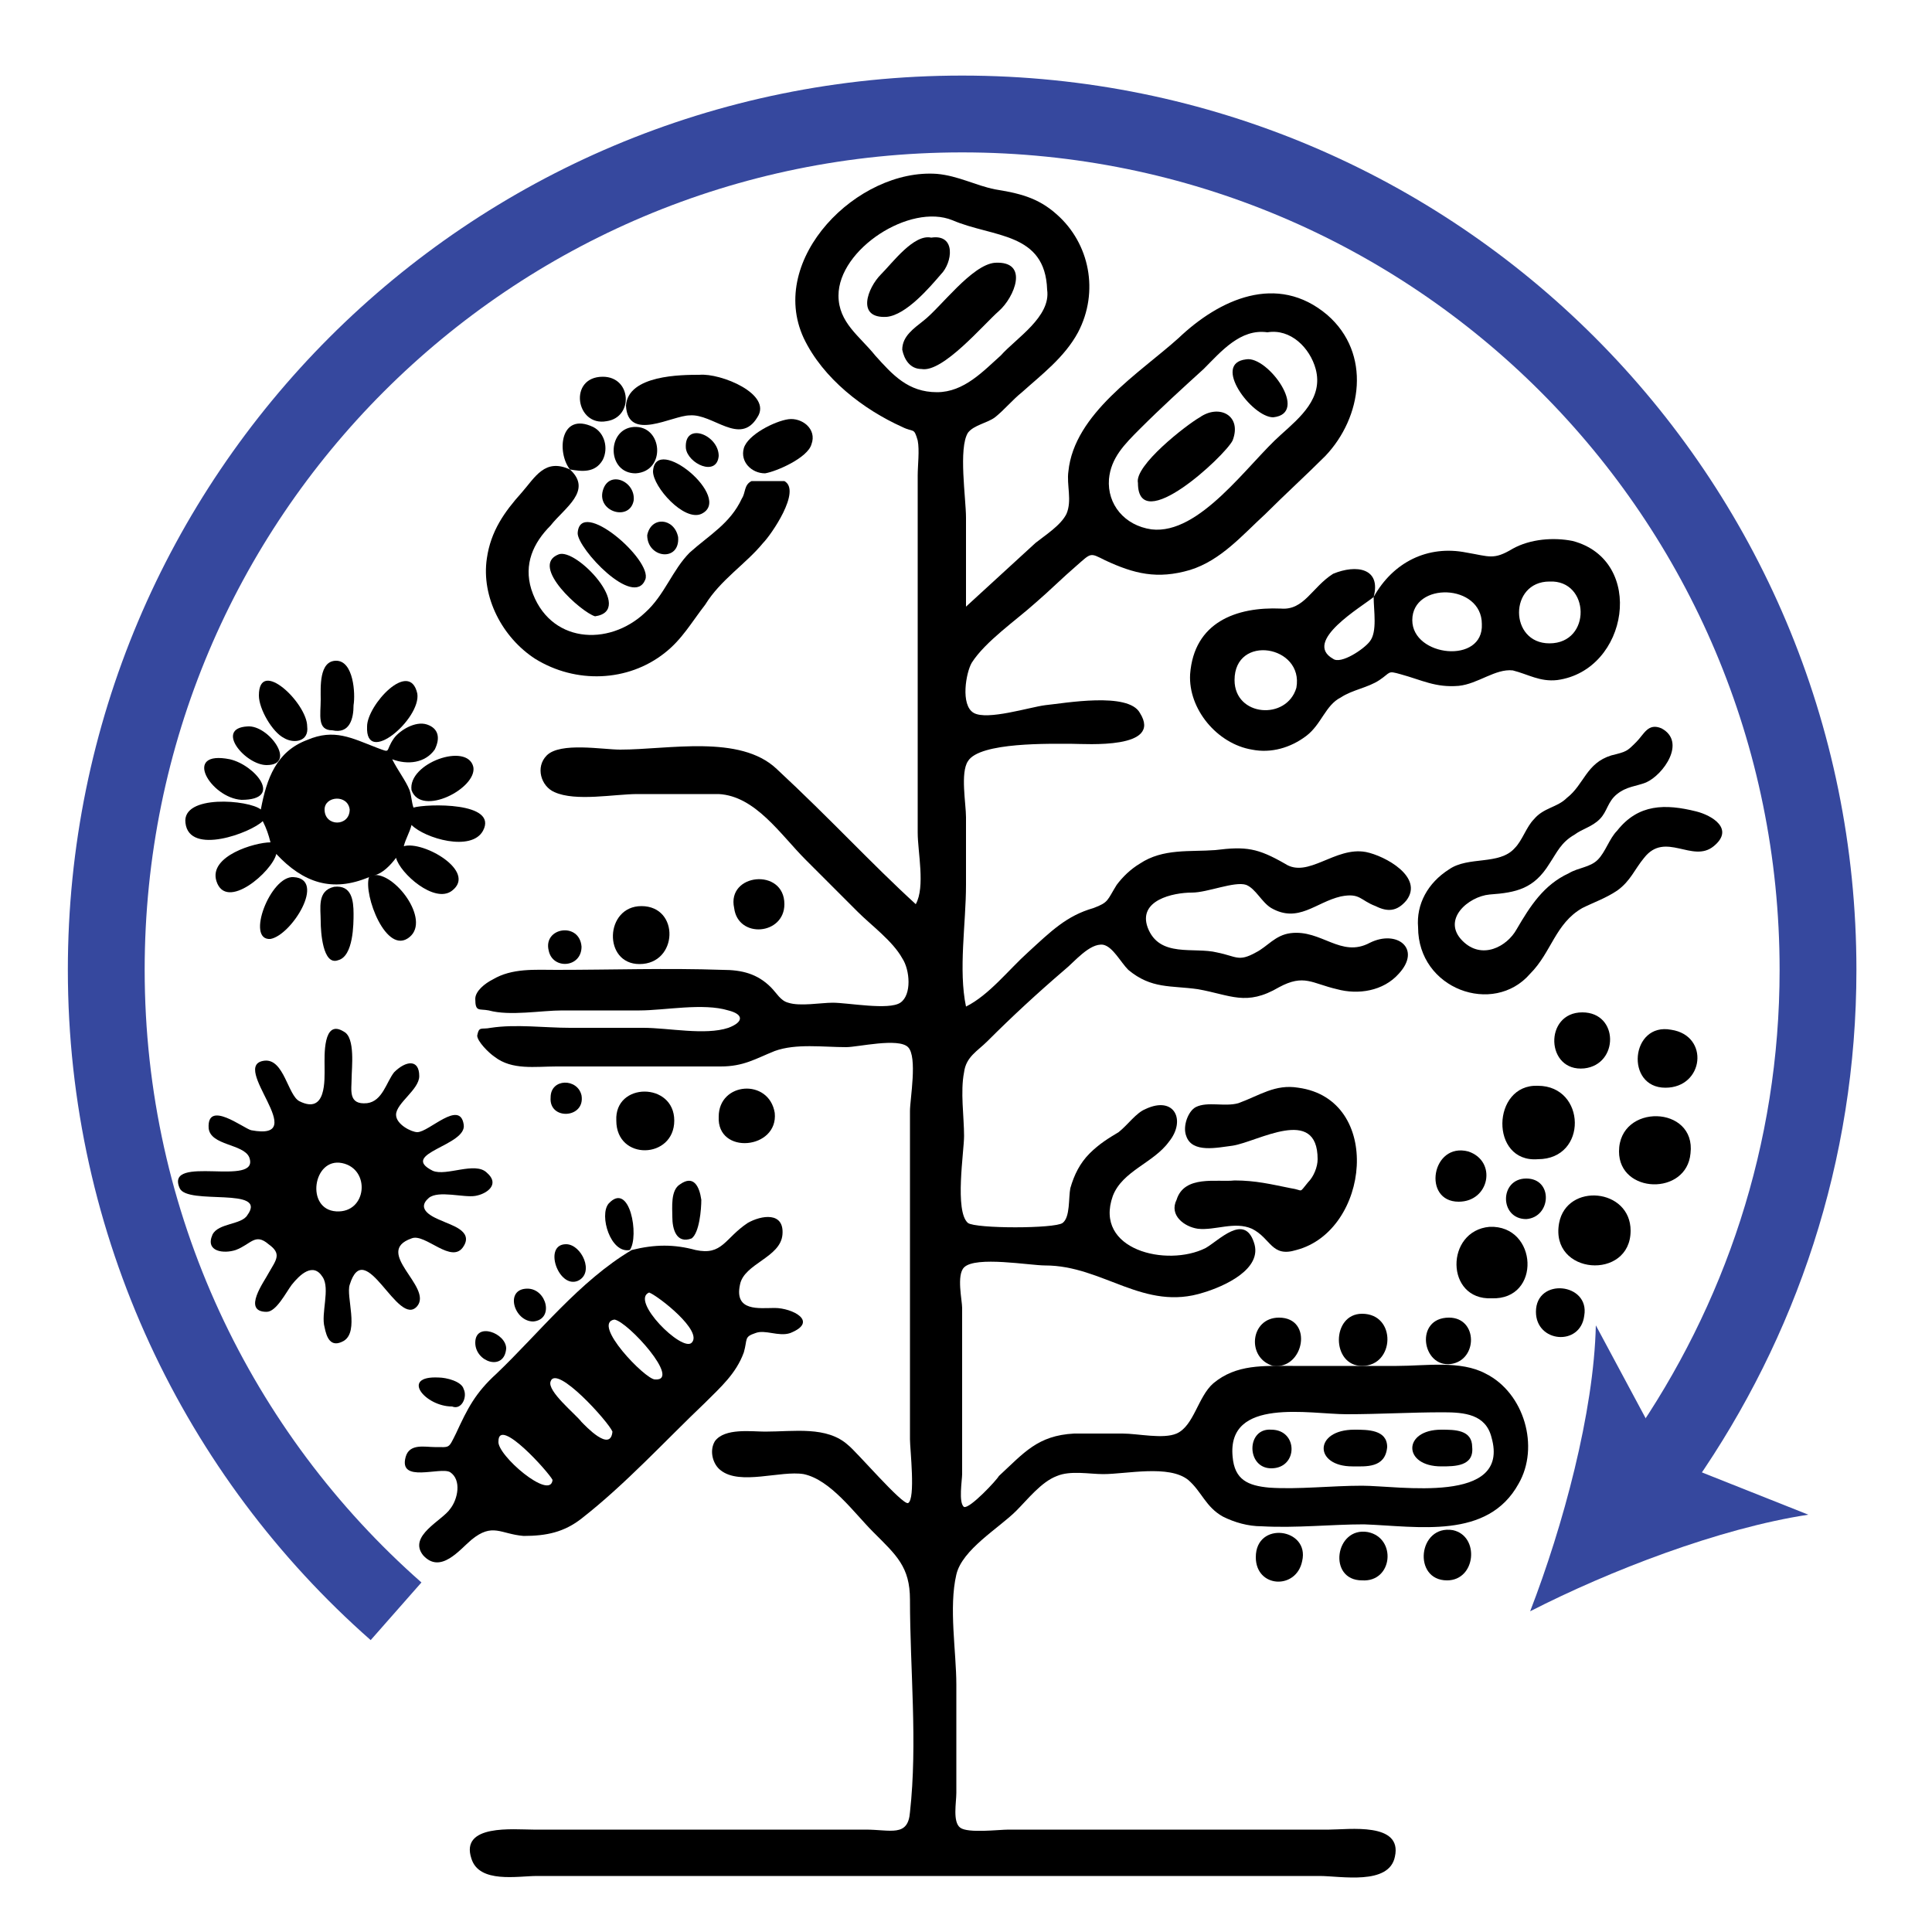 <?xml version="1.0" encoding="utf-8"?>
<!-- Generator: Adobe Illustrator 28.0.0, SVG Export Plug-In . SVG Version: 6.00 Build 0)  -->
<svg version="1.1" xmlns="http://www.w3.org/2000/svg" xmlns:xlink="http://www.w3.org/1999/xlink" x="0px" y="0px"
	 viewBox="0 0 100 100" style="enable-background:new 0 0 100 100;" xml:space="preserve">
<style type="text/css">
	svg{background-color: white;}
.st0{fill:none;stroke:#36489E;stroke-width:3.976;stroke-miterlimit:10;}
	.st1{fill:#36489E;}
</style>
<g id="Layer_1">
	<g>
		<path d="M47.4,46.8c0.5-0.9,0.1-2.7,0.1-3.7c0-1.7,0-3.3,0-5c0-3,0-5.9,0-8.9c0-1.5,0-3.1,0-4.6c0-0.5,0.1-1.3,0-1.8
			c-0.2-0.7-0.2-0.4-0.8-0.7c-2-0.9-4.1-2.5-5.1-4.6c-1.9-4.1,2.8-8.8,6.9-8.5c1.1,0.1,2,0.6,3,0.8c1.2,0.2,2.2,0.4,3.2,1.3
			c1.7,1.5,2.2,4,1.1,6.1c-0.7,1.3-1.9,2.2-2.9,3.1c-0.5,0.4-0.9,0.9-1.4,1.3c-0.4,0.3-1.1,0.4-1.4,0.8c-0.5,0.8-0.1,3.4-0.1,4.4
			c0,1.5,0,3,0,4.6c1.2-1.1,2.4-2.2,3.6-3.3c0.5-0.4,1.3-0.9,1.6-1.5c0.3-0.7,0-1.5,0.1-2.2c0.3-3,3.7-5.1,5.7-6.9
			c2.1-2,5.1-3.4,7.7-1.2c2.3,2,1.8,5.3-0.1,7.3c-1,1-2.1,2-3.1,3c-1.2,1.1-2.3,2.4-3.9,2.9c-1.7,0.5-2.9,0.2-4.4-0.5
			c-0.8-0.4-0.7-0.4-1.5,0.3c-0.7,0.6-1.4,1.3-2.1,1.9c-1,0.9-2.6,2-3.3,3.1c-0.3,0.5-0.6,2.2,0.1,2.6c0.7,0.4,2.9-0.3,3.7-0.4
			c1-0.1,4.3-0.7,4.9,0.4c1.2,1.9-2.8,1.6-3.5,1.6c-1.1,0-4.8-0.1-5.4,0.9c-0.4,0.6-0.1,2.2-0.1,2.9c0,1.2,0,2.4,0,3.5
			c0,2-0.4,4.4,0,6.3c1.2-0.6,2.2-1.9,3.2-2.8c1.2-1.1,2-1.9,3.4-2.3c0.8-0.3,0.7-0.4,1.2-1.2c0.3-0.4,0.7-0.8,1.2-1.1
			c1.2-0.8,2.6-0.6,3.9-0.7c1.6-0.2,2.2-0.1,3.6,0.7c1.2,0.8,2.6-0.9,4.2-0.6c1,0.2,3,1.3,2.1,2.5c-0.5,0.6-1,0.6-1.6,0.3
			c-0.8-0.3-0.8-0.7-1.8-0.5c-1.3,0.3-2.2,1.4-3.6,0.6c-0.5-0.3-0.8-1-1.3-1.2c-0.6-0.2-2,0.4-2.8,0.4c-1,0-2.8,0.4-2.3,1.8
			c0.6,1.6,2.4,1,3.6,1.3c1,0.2,1.1,0.5,2,0c0.6-0.3,1-0.9,1.8-1c1.6-0.2,2.6,1.3,4.1,0.5c1.4-0.7,2.7,0.3,1.5,1.6
			c-0.8,0.9-2.1,1.1-3.2,0.8c-1.3-0.3-1.7-0.8-3-0.1c-1.7,1-2.5,0.4-4.2,0.1c-1.4-0.2-2.4,0-3.6-1c-0.4-0.4-0.8-1.2-1.3-1.3
			c-0.7-0.1-1.5,0.9-2,1.3c-1.4,1.2-2.7,2.4-4,3.7c-0.5,0.5-1.1,0.8-1.2,1.6c-0.2,1,0,2.3,0,3.3c0,0.8-0.5,3.9,0.2,4.5
			c0.4,0.3,4.5,0.3,4.9,0c0.4-0.3,0.3-1.3,0.4-1.8c0.2-0.7,0.5-1.3,1-1.8c0.5-0.5,1-0.8,1.5-1.1c0.5-0.4,0.9-1,1.4-1.2
			c1.5-0.7,2.1,0.6,1.2,1.7c-0.8,1.1-2.4,1.5-2.9,2.8c-1,2.8,2.8,3.7,4.8,2.7c0.7-0.4,2-1.8,2.5-0.3c0.5,1.4-1.6,2.3-2.6,2.6
			c-3.1,1-5.2-1.4-8.2-1.4c-0.8,0-3.6-0.5-4.2,0.1c-0.4,0.4-0.1,1.7-0.1,2.1c0,1,0,1.9,0,2.9c0,1.9,0,3.8,0,5.7
			c0,0.3-0.2,1.5,0.1,1.7c0.3,0.1,1.7-1.4,1.8-1.6c1.3-1.2,2-2.1,3.9-2.2c0.8,0,1.7,0,2.5,0c0.8,0,2.1,0.3,2.8,0
			c0.9-0.4,1.1-1.9,1.9-2.6c1.2-1,2.6-0.9,4.1-0.9c1.8,0,3.6,0,5.4,0c1.5,0,3.3-0.3,4.6,0.4c2,1,2.8,3.8,1.7,5.7
			c-1.6,2.9-5.2,2.2-8,2.1c-1.7,0-3.5,0.2-5.3,0.1c-0.7,0-1.4-0.2-2-0.5c-0.9-0.5-1.1-1.3-1.8-1.9c-1-0.8-3.2-0.3-4.4-0.3
			c-0.7,0-1.7-0.2-2.4,0.1c-0.8,0.3-1.5,1.2-2.1,1.8c-0.9,0.9-2.8,2-3.1,3.3c-0.4,1.7,0,4,0,5.7c0,1.9,0,3.7,0,5.6
			c0,0.5-0.2,1.5,0.2,1.8c0.4,0.3,2,0.1,2.5,0.1c3.7,0,7.4,0,11.1,0c1.8,0,3.7,0,5.5,0c1,0,3.8-0.4,3.4,1.4c-0.3,1.5-2.8,1-3.9,1
			c-2,0-4,0-6,0c-3.8,0-7.5,0-11.3,0c-7.7,0-15.5,0-23.2,0c-1,0-3,0.4-3.4-0.9c-0.6-1.8,2.2-1.5,3.2-1.5c3.9,0,7.7,0,11.6,0
			c1.9,0,3.8,0,5.6,0c1.3,0,2.2,0.4,2.3-0.9c0.4-3.6,0-7.4,0-11c0-1.7-0.7-2.3-1.9-3.5c-1-1-2.2-2.7-3.6-3c-1.2-0.2-3.3,0.6-4.3-0.2
			c-0.4-0.3-0.6-1-0.3-1.5c0.5-0.7,1.9-0.5,2.6-0.5c1.5,0,3.2-0.3,4.3,0.7c0.4,0.3,2.8,3.1,3.1,3c0.4-0.2,0.1-2.8,0.1-3.3
			c0-1.5,0-3,0-4.6c0-2.8,0-5.6,0-8.5c0-1.3,0-2.6,0-3.9c0-0.6,0.4-2.8-0.1-3.3c-0.5-0.5-2.6,0-3.2,0c-1.2,0-2.6-0.2-3.7,0.2
			c-1,0.4-1.6,0.8-2.8,0.8c-1.5,0-3.1,0-4.6,0c-1.3,0-2.6,0-3.9,0c-1.1,0-2.3,0.2-3.2-0.5c-0.3-0.2-0.9-0.8-0.9-1.1
			c0.1-0.5,0.2-0.3,0.7-0.4c1.3-0.2,2.8,0,4.1,0c1.3,0,2.5,0,3.8,0c1.3,0,3.2,0.4,4.4,0c0.8-0.3,0.8-0.7,0-0.9c-1.3-0.4-3.3,0-4.6,0
			c-1.3,0-2.6,0-4,0c-1.1,0-2.7,0.3-3.8,0c-0.5-0.1-0.7,0.1-0.7-0.6c0-0.4,0.5-0.8,0.9-1c1-0.6,2.2-0.5,3.3-0.5c2.9,0,5.7-0.1,8.6,0
			c1,0,1.8,0.2,2.5,0.9c0.3,0.3,0.5,0.7,0.9,0.8c0.6,0.2,1.7,0,2.3,0c0.8,0,2.9,0.4,3.5,0c0.6-0.4,0.5-1.7,0.1-2.3
			c-0.5-0.9-1.6-1.7-2.3-2.4c-0.9-0.9-1.8-1.8-2.7-2.7c-1.3-1.3-2.6-3.3-4.5-3.4c-1.4,0-2.8,0-4.2,0c-1.2,0-3.2,0.4-4.3-0.1
			c-0.7-0.3-1-1.3-0.4-1.9c0.7-0.7,2.9-0.3,3.8-0.3c2.5,0,6.2-0.8,8.1,1C43,42.4,45.1,44.7,47.4,46.8z M54.2,15
			c-0.1-3-2.8-2.7-4.9-3.6c-2.2-0.9-5.9,1.5-5.9,3.9c0,1.4,1.1,2.1,1.9,3.1c0.9,1,1.7,1.9,3.2,1.9c1.4,0,2.4-1.1,3.3-1.9
			C52.6,17.5,54.4,16.4,54.2,15z M65.6,17.2c-1.4-0.2-2.4,1-3.3,1.9c-1.1,1-2.2,2-3.3,3.1c-0.8,0.8-1.5,1.5-1.6,2.6
			c-0.1,1.3,0.8,2.4,2.2,2.6c2.5,0.3,5-3.4,6.7-4.9c1-0.9,2.2-1.9,1.8-3.4C67.8,18,66.8,17,65.6,17.2z M70.5,76.9
			c1.9,0,7.7,1,6.7-2.5c-0.3-1.2-1.4-1.3-2.5-1.3c-1.7,0-3.3,0.1-5,0.1c-1.9,0-6.2-0.9-5.9,2.2c0.1,1.2,0.8,1.5,1.9,1.6
			C67.2,77.1,68.9,76.9,70.5,76.9z"/>
		<path d="M32.7,64.7c1.2-0.3,2.2-0.3,3.3,0c1.4,0.3,1.5-0.6,2.7-1.4c0.7-0.4,1.9-0.6,1.8,0.6c-0.1,1.2-2,1.5-2.2,2.6
			c-0.3,1.4,1,1.2,1.8,1.2c0.9,0,2.3,0.7,0.8,1.3c-0.6,0.2-1.3-0.2-1.8,0c-0.6,0.2-0.4,0.3-0.6,1c-0.4,1.1-1.2,1.8-2,2.6
			c-2.1,2-4.1,4.2-6.4,6c-0.9,0.7-1.8,0.9-3,0.9c-1.2-0.1-1.6-0.7-2.7,0.2c-0.6,0.5-1.6,1.8-2.5,0.8c-0.8-1,1-1.8,1.4-2.4
			c0.4-0.5,0.6-1.5,0-1.9c-0.5-0.3-2.7,0.6-2.3-0.8c0.2-0.7,1-0.5,1.5-0.5c0.8,0,0.7,0.1,1.1-0.7c0.6-1.3,1-2.1,2.1-3.1
			C27.9,69,30,66.3,32.7,64.7C32.7,64.7,32.7,64.7,32.7,64.7z M31.7,74.1c-0.2-0.5-2.9-3.5-3.2-2.6c-0.2,0.5,1.3,1.7,1.6,2.1
			C30.3,73.8,31.6,75.2,31.7,74.1z M31.8,68.3c-1.2,0.2,1.6,3.1,2.1,3.1C35.3,71.5,32.5,68.4,31.8,68.3z M28.6,76.6
			c-0.2-0.4-2.8-3.3-2.8-2C25.7,75.3,28.5,77.7,28.6,76.6z M33.6,66.9c-1,0.4,1.7,3.1,2.2,2.6C36.4,68.9,34.1,67.1,33.6,66.9z"/>
		<path d="M71.1,30.9c1-1.8,2.8-2.7,4.8-2.3c1.2,0.2,1.4,0.4,2.4-0.2c0.9-0.5,2.1-0.6,3.1-0.4c3.8,1,2.9,6.7-0.8,7.2
			c-0.9,0.1-1.5-0.3-2.3-0.5c-0.9-0.1-1.8,0.7-2.8,0.8c-1.2,0.1-1.9-0.3-3-0.6c-0.7-0.2-0.5-0.1-1.1,0.3c-0.6,0.4-1.4,0.5-2,0.9
			c-0.8,0.4-1,1.4-1.8,2c-0.8,0.6-1.8,0.9-2.8,0.7c-1.8-0.3-3.3-2.1-3.2-3.9c0.2-2.7,2.4-3.5,4.7-3.4c1.2,0.1,1.6-1.1,2.7-1.8
			C70.2,29.2,71.5,29.4,71.1,30.9c-0.6,0.5-3.7,2.3-2.1,3.2c0.4,0.3,1.6-0.5,1.9-0.9C71.3,32.7,71.1,31.6,71.1,30.9z M76.7,32.3
			c0-2.1-3.6-2.2-3.6-0.2C73.1,34,76.8,34.4,76.7,32.3z M80.2,33.3c2.2,0,2.1-3.3,0-3.2C78.1,30.1,78.1,33.3,80.2,33.3z M63.9,35.2
			c0,1.9,2.7,2.1,3.2,0.4C67.5,33.4,63.9,32.8,63.9,35.2z"/>
		<path d="M16.8,55.2c0-0.5-0.1-2.5,1-1.8c0.6,0.3,0.4,1.9,0.4,2.4c0,0.6-0.2,1.4,0.8,1.3c0.8-0.1,1-1.1,1.4-1.6
			c0.6-0.6,1.3-0.7,1.3,0.2c0,0.7-1.2,1.4-1.2,2c0,0.5,0.8,0.9,1.1,0.9c0.6,0,2.2-1.7,2.4-0.4c0.2,1.1-3.4,1.5-1.6,2.4
			c0.7,0.3,2.2-0.5,2.8,0.1c0.7,0.6,0,1.1-0.6,1.2c-0.6,0.1-1.9-0.3-2.4,0.1c-0.7,0.6,0.2,1,0.7,1.2c0.4,0.2,1.6,0.5,1.1,1.3
			c-0.6,1-2-0.7-2.7-0.4c-2,0.7,1.1,2.5,0.3,3.5c-1,1.2-2.7-3.7-3.5-1.1c-0.2,0.6,0.5,2.4-0.3,2.9c-0.7,0.4-0.9-0.2-1-0.7
			c-0.2-0.7,0.3-2-0.1-2.6c-0.5-0.8-1.2-0.1-1.6,0.4c-0.3,0.4-0.8,1.4-1.3,1.4c-1.3,0-0.1-1.6,0.1-2c0.4-0.7,0.7-1,0-1.5
			c-0.7-0.6-0.9,0-1.7,0.3c-0.6,0.2-1.6,0.1-1.2-0.8c0.3-0.6,1.5-0.5,1.8-1c1.1-1.5-3.1-0.5-3.5-1.4c-0.8-1.8,4.2,0,3.6-1.6
			c-0.3-0.7-2-0.6-2.1-1.5c-0.1-1.5,1.8,0,2.2,0.1c3.2,0.6-1.2-3.4,0.7-3.6c1-0.1,1.2,1.8,1.8,2.1C16.9,57.7,16.8,55.9,16.8,55.2
			C16.8,55.2,16.8,55.2,16.8,55.2z M17.4,62.7c1.6,0.1,1.8-2.2,0.3-2.5C16.2,59.9,15.8,62.6,17.4,62.7z"/>
		<path d="M73.4,48c-0.1-1.2,0.5-2.3,1.6-3c1-0.7,2.6-0.2,3.4-1.1c0.4-0.4,0.6-1.1,1-1.5c0.5-0.6,1.2-0.6,1.7-1.1
			c0.9-0.7,1-1.8,2.3-2.2c0.8-0.2,0.8-0.2,1.3-0.7c0.4-0.4,0.6-1,1.3-0.7c1.3,0.7,0.1,2.4-0.8,2.8c-0.5,0.2-1,0.2-1.5,0.6
			c-0.5,0.4-0.5,0.9-0.9,1.3c-0.4,0.4-0.9,0.5-1.3,0.8c-0.7,0.4-0.9,0.9-1.3,1.5c-0.8,1.3-1.7,1.5-3.1,1.6c-1.1,0.1-2.5,1.3-1.4,2.4
			c1,1,2.3,0.3,2.8-0.6c0.7-1.2,1.4-2.3,2.7-2.9c0.5-0.3,1.1-0.3,1.5-0.7c0.4-0.4,0.6-1.1,1-1.5c1.1-1.4,2.5-1.4,4.1-1
			c0.8,0.2,2,0.9,0.9,1.8c-1.1,0.9-2.5-0.8-3.6,0.6c-0.5,0.6-0.7,1.2-1.4,1.7c-0.6,0.4-1.2,0.6-1.8,0.9c-1.4,0.8-1.6,2.3-2.7,3.4
			C77.3,52.6,73.4,51.2,73.4,48z"/>
		<path d="M19.1,45.4c-1.9,0.8-3.4,0.3-4.8-1.2c-0.2,0.9-2.6,3-3.1,1.4c-0.4-1.3,2-2,2.8-2c-0.1-0.4-0.2-0.7-0.4-1.1
			c-0.6,0.6-3.8,1.8-4,0.1c-0.2-1.5,3.3-1.2,3.9-0.7c0.3-1.6,0.8-3,2.4-3.6c1.4-0.6,2.3-0.1,3.6,0.4c0.8,0.3,0.4,0.2,0.9-0.5
			c0.3-0.4,1.1-0.9,1.7-0.7c0.6,0.2,0.7,0.7,0.4,1.3c-0.5,0.7-1.4,0.8-2.2,0.5c0.3,0.6,0.7,1.1,0.9,1.6l0,0c0.1,0.3,0.1,0.6,0.2,0.9
			c0.7-0.2,4.4-0.3,3.6,1.2c-0.6,1.1-3,0.4-3.7-0.3c-0.1,0.4-0.3,0.7-0.4,1.1c1-0.3,3.8,1.3,2.5,2.3c-0.9,0.7-2.7-0.9-2.9-1.7
			c-0.3,0.4-0.7,0.8-1.1,0.9C19.3,45.4,19.2,45.4,19.1,45.4z M18.1,41.9c-0.1-0.8-1.3-0.7-1.3,0C16.8,42.8,18.1,42.8,18.1,41.9z"/>
		<path d="M29.5,24.3c1.2,1.1-0.3,2-1,2.9c-0.9,0.9-1.4,2-1,3.3c0.9,2.8,4,3,5.9,1.2c1-0.9,1.4-2.2,2.3-3.1c1-0.9,2.1-1.5,2.7-2.8
			c0.2-0.3,0.1-0.7,0.5-0.9c0,0,1.7,0,1.7,0c0.9,0.5-0.7,2.8-1.1,3.2c-0.9,1.1-2.2,1.9-3,3.2c-0.7,0.9-1.2,1.8-2.1,2.5
			c-1.9,1.5-4.6,1.6-6.7,0.3c-1.7-1.1-2.8-3.2-2.5-5.2c0.2-1.4,0.9-2.4,1.8-3.4C27.7,24.7,28.2,23.7,29.5,24.3L29.5,24.3z"/>
		<path d="M63.9,61.1c1.1,0,1.9,0.2,2.9,0.4c0.7,0.1,0.4,0.3,0.9-0.3c0.3-0.3,0.5-0.8,0.5-1.2c0-2.8-3.1-0.9-4.4-0.7
			c-0.8,0.1-2.1,0.4-2.4-0.5c-0.2-0.5,0.1-1.3,0.5-1.5c0.6-0.3,1.5,0,2.2-0.2c1.1-0.4,1.9-1,3.1-0.8c4.4,0.6,3.7,7.4-0.1,8.4
			c-1.3,0.4-1.3-0.6-2.3-1.1c-0.9-0.4-1.9,0.1-2.8,0c-0.7-0.1-1.5-0.7-1.1-1.5C61.3,60.8,63,61.2,63.9,61.1
			C63.9,61.2,63.9,61.1,63.9,61.1z"/>
		<path d="M36.2,19.4c1.1-0.1,3.8,1,3,2.2c-0.9,1.5-2.3-0.2-3.5-0.1c-0.9,0-3.2,1.4-3.3-0.5C32.5,19.4,35.3,19.4,36.2,19.4z"/>
		<path d="M79.6,60c-2.5,0.2-2.4-3.9,0-3.8C82.1,56.2,82.2,60,79.6,60z"/>
		<path d="M77.2,67.2c-2.4,0.1-2.4-3.5-0.1-3.7C79.6,63.4,79.8,67.3,77.2,67.2z"/>
		<path d="M84.4,63.7c0,2.6-4.2,2.3-3.7-0.4C81.1,61.2,84.4,61.5,84.4,63.7z"/>
		<path d="M83.8,59.6c0-2.5,4-2.4,3.7,0.1C87.3,61.9,83.8,61.8,83.8,59.6z"/>
		<path d="M86.2,56.3c-2.1,0-1.8-3.4,0.3-3C88.5,53.6,88.2,56.3,86.2,56.3z"/>
		<path d="M34.9,58c0,2-3,2.1-3,0C31.8,56,34.9,56,34.9,58z"/>
		<path d="M81.9,52.4c1.9,0,1.9,2.7,0.1,2.9C80,55.5,79.9,52.4,81.9,52.4z"/>
		<path d="M33.1,49.9c-1.9,0-1.8-3,0.1-3C35.2,46.9,35.1,49.9,33.1,49.9z"/>
		<path d="M39.6,24.5c-0.7,0-1.3-0.6-1.1-1.3c0.2-0.7,1.6-1.4,2.3-1.5c0.7-0.1,1.5,0.5,1.2,1.3C41.8,23.7,40.2,24.4,39.6,24.5z"/>
		<path d="M37.2,57.8c0-1.8,2.6-2,2.9-0.2C40.3,59.5,37.1,59.8,37.2,57.8z"/>
		<path d="M29.9,27.6c0.1-1.9,3.9,1.4,3.5,2.4C32.8,31.5,29.9,28.4,29.9,27.6z"/>
		<path d="M40.6,46.8c0,1.6-2.4,1.8-2.6,0.2C37.6,45.2,40.6,44.9,40.6,46.8z"/>
		<path d="M75.5,62.2c-1.9,0-1.4-3.1,0.5-2.6C77.5,60.1,77.1,62.2,75.5,62.2z"/>
		<path d="M19,37.6c0-1.1,2.2-3.5,2.6-1.7C21.8,37.2,18.9,39.7,19,37.6z"/>
		<path d="M16.6,36.2c0-0.6-0.1-2,0.8-2c0.9,0,1,1.7,0.9,2.3c0,0.7-0.2,1.5-1.1,1.3C16.4,37.8,16.6,37,16.6,36.2z"/>
		<path d="M19.1,45.4c0.1,0,0.2-0.1,0.2-0.1c1.1-0.2,3,2.3,1.9,3.2C20,49.5,18.8,46.3,19.1,45.4z"/>
		<path d="M16.6,47.7c0-0.7-0.2-1.6,0.7-1.8c0.9-0.1,1,0.7,1,1.4c0,0.5,0,2.2-0.8,2.4C16.7,50,16.6,48.2,16.6,47.7z"/>
		<path d="M70.5,70.7c-1.6,0-1.6-2.7,0-2.7C72.3,68,72.2,70.7,70.5,70.7z"/>
		<path d="M15.9,37.6c0.1,0.8-0.7,0.9-1.2,0.6c-0.6-0.3-1.3-1.5-1.3-2.2C13.4,34,15.9,36.4,15.9,37.6z"/>
		<path d="M30.8,31.9c-0.7-0.2-3.4-2.6-1.9-3.2C29.8,28.3,32.9,31.6,30.8,31.9z"/>
		<path d="M79.5,67.9c0-1.8,2.8-1.5,2.5,0.2C81.8,69.7,79.5,69.5,79.5,67.9z"/>
		<path d="M14,48.6c-1.3,0.1,0-3.3,1.2-3.2C16.9,45.5,15.1,48.4,14,48.6z"/>
		<path d="M65,80.6c0-1.9,2.8-1.5,2.4,0.2C67.1,82.3,65,82.2,65,80.6z"/>
		<path d="M70.5,81.8c-1.8,0-1.4-2.8,0.3-2.5C72.3,79.6,72.1,81.9,70.5,81.8z"/>
		<path d="M74.9,81.8c-1.8,0-1.5-2.9,0.3-2.6C76.6,79.5,76.4,81.8,74.9,81.8z"/>
		<path d="M12.5,41.4c-1.6-0.1-3.1-2.6-0.6-2.1C13.2,39.6,14.7,41.4,12.5,41.4z"/>
		<path d="M21.3,40.9c-0.2-1.4,2.9-2.5,3.2-1.2C24.7,40.8,21.8,42.3,21.3,40.9C21.3,40.9,21.3,40.9,21.3,40.9z"/>
		<path d="M33.8,24.4c0.1-2,4.2,1.4,2.5,2.2C35.4,27,33.8,25.2,33.8,24.4z"/>
		<path d="M66.2,68.2c1.8,0,1.3,2.7-0.3,2.5C64.5,70.3,64.7,68.2,66.2,68.2z"/>
		<path d="M31.2,19.5c1.5,0,1.6,2.1,0.2,2.3C29.8,22.1,29.4,19.5,31.2,19.5z"/>
		<path d="M29.5,24.3c-0.7-0.9-0.5-3,1.2-2.2c0.6,0.3,0.8,1.1,0.5,1.7C30.8,24.5,30.1,24.4,29.5,24.3C29.5,24.3,29.5,24.3,29.5,24.3
			z"/>
		<path d="M75,68.2c1.5,0,1.5,2.2,0.1,2.4C73.6,70.8,73.2,68.2,75,68.2z"/>
		<path d="M32.9,24.5c-1.5,0-1.5-2.3-0.1-2.4C34.3,22,34.5,24.4,32.9,24.5z"/>
		<path d="M13.8,39.6c-1.1,0-2.7-1.9-1-2C13.9,37.5,15.4,39.6,13.8,39.6z"/>
		<path d="M79,61c1.4,0,1.3,2,0,2.1C77.6,63.1,77.6,61,79,61z"/>
		<path d="M34.8,63c0-0.5-0.1-1.4,0.4-1.7c0.7-0.5,1,0.1,1.1,0.8c0,0.5-0.1,1.7-0.5,2C35,64.4,34.8,63.6,34.8,63z"/>
		<path d="M32.6,64.7c-1,0.2-1.6-1.8-1.1-2.4C32.6,61.1,33.1,64,32.6,64.7C32.7,64.7,32.7,64.7,32.6,64.7z"/>
		<path d="M23.4,72.8c-1.4,0-2.7-1.6-0.7-1.5c0.4,0,1.2,0.2,1.3,0.6C24.2,72.3,23.9,73,23.4,72.8z"/>
		<path d="M30.1,49c0,1.1-1.5,1.2-1.7,0.2C28.1,48,30,47.7,30.1,49z"/>
		<path d="M37.2,23.6c-0.1,1.1-1.6,0.4-1.7-0.4C35.4,21.8,37.2,22.5,37.2,23.6z"/>
		<path d="M33.5,27.7c0.2-1,1.4-0.9,1.6,0.1C35.2,29.1,33.5,28.9,33.5,27.7z"/>
		<path d="M32.8,25.9c-0.2,1.1-1.9,0.6-1.6-0.5C31.5,24.3,32.9,24.9,32.8,25.9z"/>
		<path d="M27.6,68.4c-1,0-1.5-1.7-0.3-1.7C28.3,66.7,28.7,68.3,27.6,68.4z"/>
		<path d="M24.6,69.5c0-1.1,1.6-0.5,1.6,0.3C26.1,71,24.6,70.5,24.6,69.5z"/>
		<path d="M29.3,64.4c0.8,0,1.5,1.5,0.6,1.9C28.9,66.7,28.1,64.4,29.3,64.4z"/>
		<path d="M28.5,56.8c0-1,1.4-1,1.6-0.1C30.3,57.9,28.4,58,28.5,56.8z"/>
		<path d="M47.7,19.1c-0.6,0-0.9-0.5-1-1c0-0.7,0.6-1.1,1.1-1.5c0.9-0.7,2.5-2.9,3.7-3c1.8-0.1,1,1.8,0.2,2.5
			C50.9,16.8,48.8,19.3,47.7,19.1z"/>
		<path d="M48.2,12.3c1.3-0.2,1.1,1.3,0.5,1.9c-0.6,0.7-1.8,2.1-2.8,2.2c-1.6,0.1-1-1.5-0.3-2.2C46.2,13.6,47.3,12.1,48.2,12.3z"/>
		<path d="M58.9,25c-0.2-0.9,2.5-3,3.2-3.4c1-0.7,2.2-0.1,1.7,1.2C63.4,23.6,58.9,27.8,58.9,25z"/>
		<path d="M65.9,21.6c-1.1,0-3.2-2.8-1.4-3C65.6,18.4,67.8,21.4,65.9,21.6z"/>
		<path d="M70,75.9c-2,0-2-1.9,0.1-1.9c0.7,0,1.7,0,1.7,0.9C71.7,76,70.7,75.9,70,75.9z"/>
		<path d="M74.6,75.9c-2,0-2-1.9,0-1.9c0.7,0,1.6,0,1.6,0.9C76.3,75.9,75.3,75.9,74.6,75.9C74.6,75.9,74.6,75.9,74.6,75.9z"/>
		<path d="M65.8,76c-1.3,0-1.3-2.1,0-2C67.2,74,67.2,76,65.8,76z"/>
	</g>
</g>
<g id="Layer_2">
	<g>
		<g>
			<path class="st0" d="M20.5,83.4c-9.2-8.1-15-20-15-33.2c0-24.5,19.8-44.3,44.3-44.3s44.3,19.8,44.3,44.3c0,9.5-3,18.2-8,25.4
				c-0.2,0.3-0.4,0.6-0.6,0.9"/>
			<g>
				<path class="st1" d="M79.2,83.4c1.7-4.4,3.3-10.3,3.4-14.8l3.7,6.9l7.3,2.9C89,79.1,83.3,81.3,79.2,83.4z"/>
			</g>
		</g>
	</g>
</g>
</svg>
